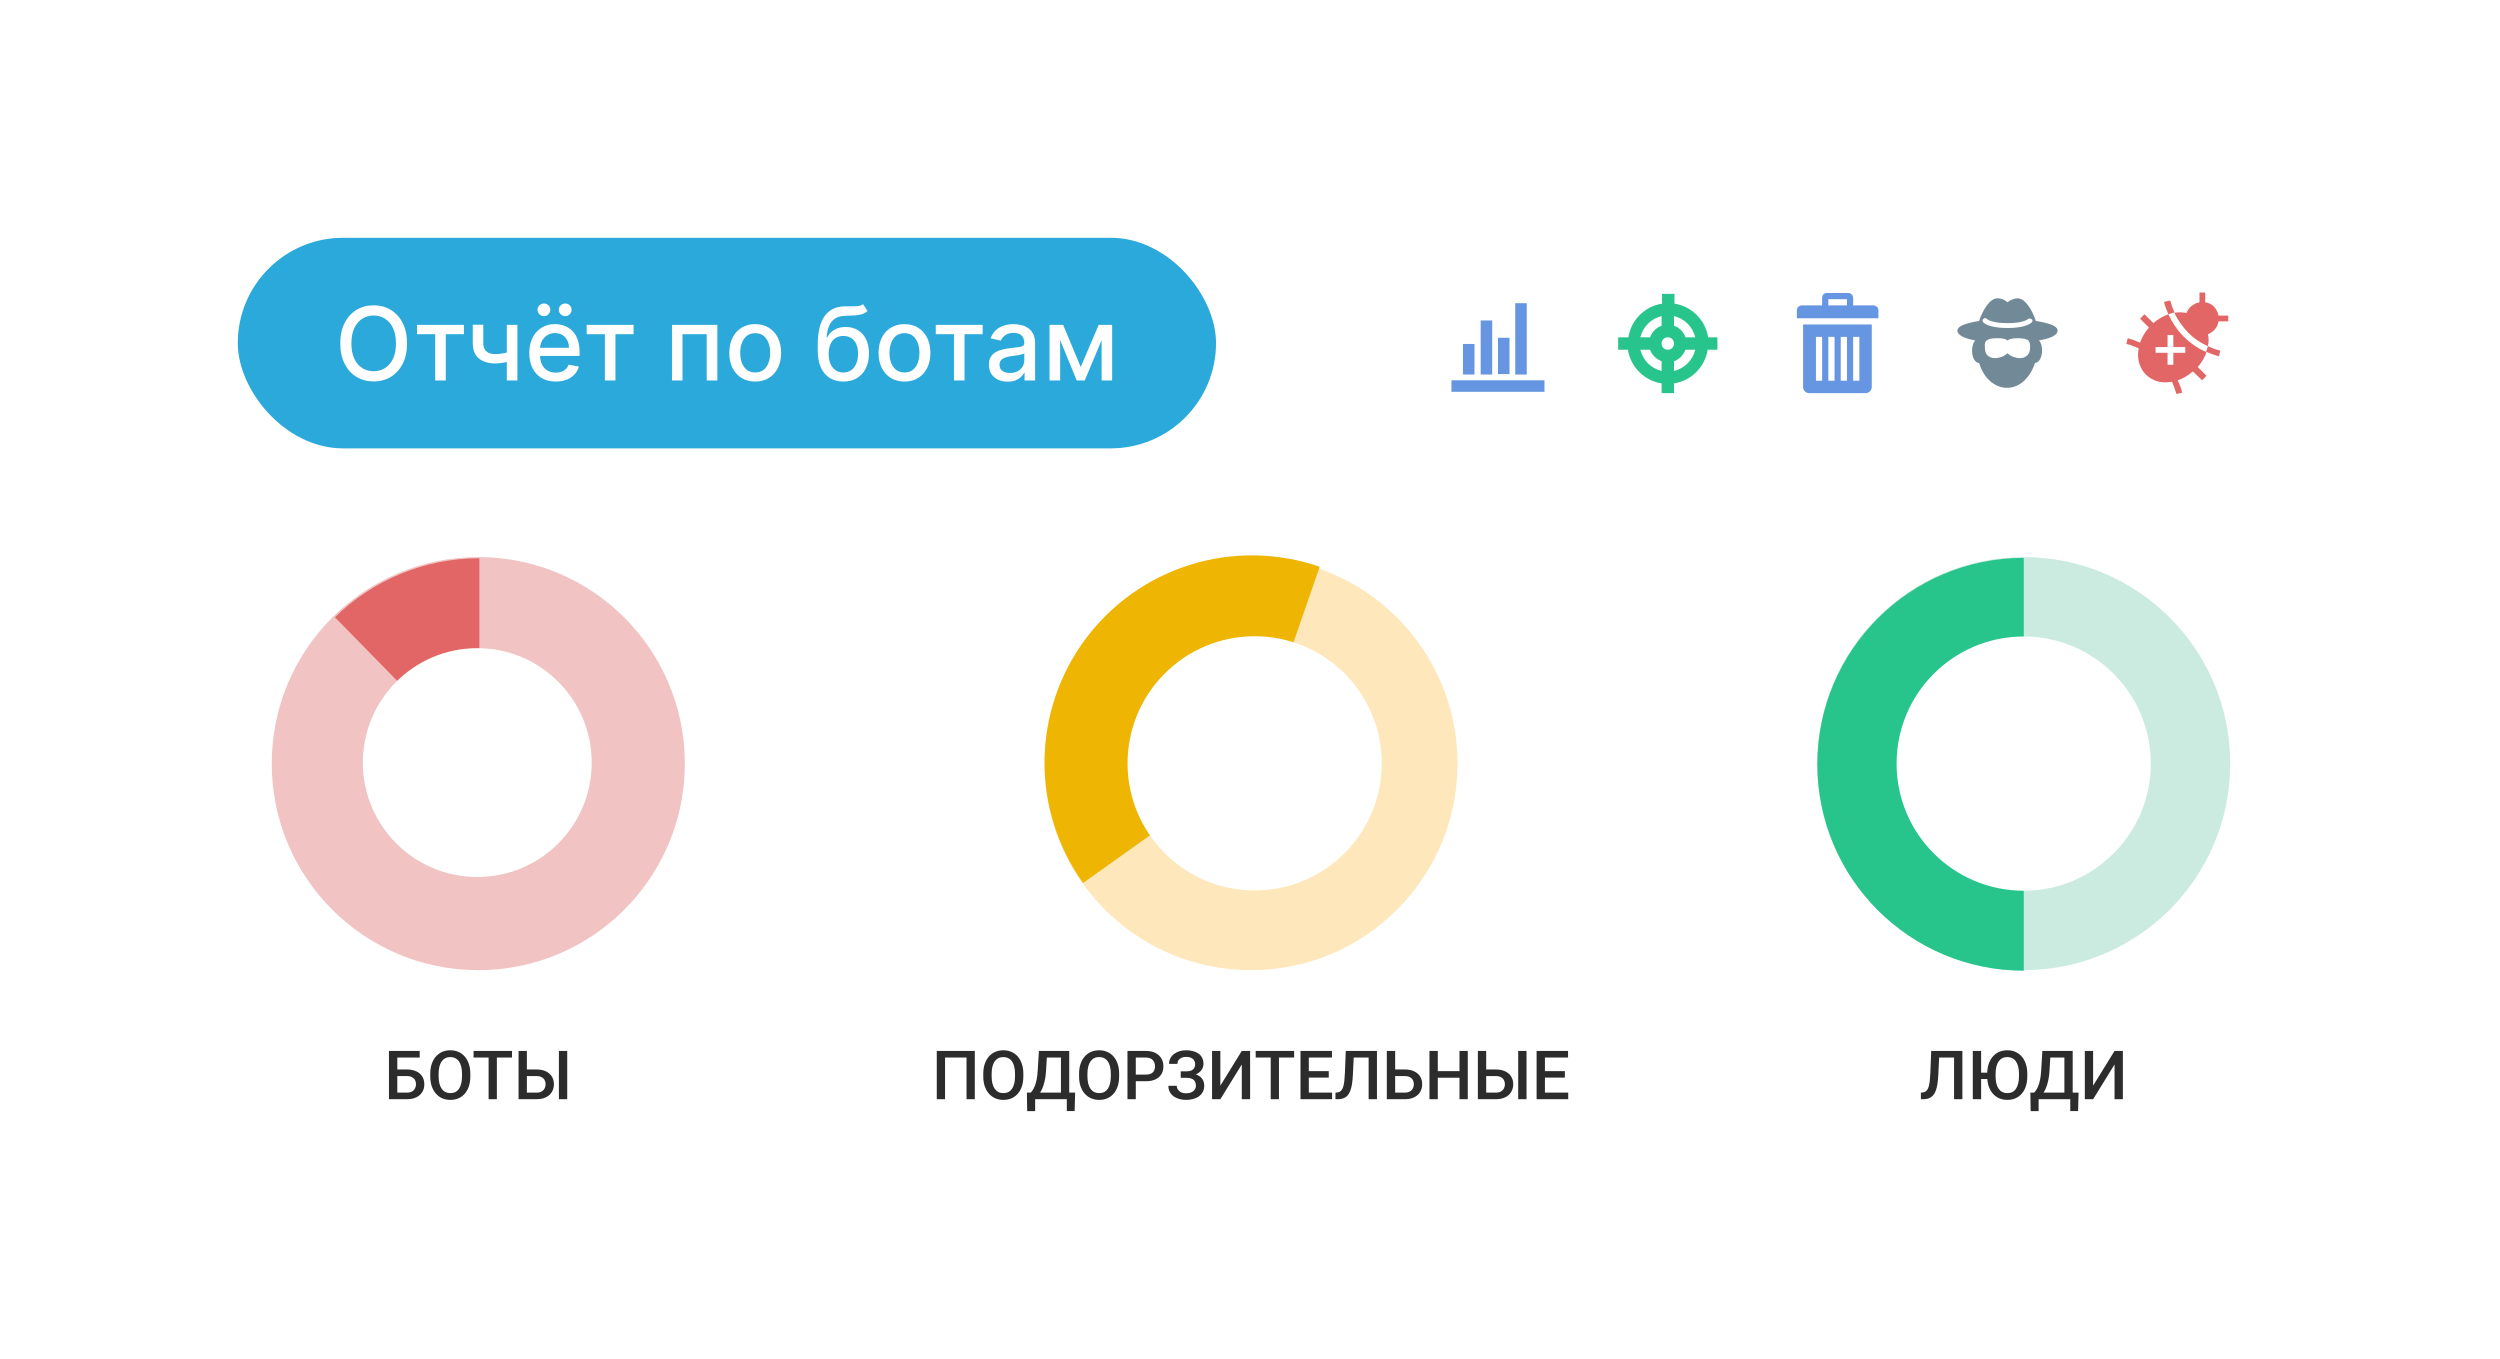 <svg width="368" height="200" viewBox="0 0 368 200" fill="none" xmlns="http://www.w3.org/2000/svg">
<g filter="url(#filter0_d_85_190)">
<rect x="20" y="20" width="328" height="160" rx="20" fill="white"/>
<rect x="35" y="35" width="144" height="31" rx="15.5" fill="#2CA9DB"/>
<path d="M59.916 50.545C59.916 51.71 59.703 52.712 59.277 53.55C58.851 54.384 58.266 55.027 57.524 55.478C56.786 55.925 55.946 56.149 55.005 56.149C54.06 56.149 53.217 55.925 52.474 55.478C51.736 55.027 51.154 54.383 50.727 53.544C50.301 52.706 50.088 51.707 50.088 50.545C50.088 49.381 50.301 48.381 50.727 47.547C51.154 46.709 51.736 46.066 52.474 45.618C53.217 45.167 54.06 44.942 55.005 44.942C55.946 44.942 56.786 45.167 57.524 45.618C58.266 46.066 58.851 46.709 59.277 47.547C59.703 48.381 59.916 49.381 59.916 50.545ZM58.286 50.545C58.286 49.658 58.142 48.91 57.855 48.303C57.57 47.692 57.18 47.23 56.683 46.918C56.189 46.602 55.63 46.444 55.005 46.444C54.376 46.444 53.815 46.602 53.322 46.918C52.828 47.23 52.437 47.692 52.15 48.303C51.865 48.91 51.724 49.658 51.724 50.545C51.724 51.433 51.865 52.182 52.15 52.793C52.437 53.401 52.828 53.862 53.322 54.178C53.815 54.491 54.376 54.647 55.005 54.647C55.63 54.647 56.189 54.491 56.683 54.178C57.18 53.862 57.57 53.401 57.855 52.793C58.142 52.182 58.286 51.433 58.286 50.545ZM61.382 49.193V47.818H68.285V49.193H65.617V56H64.061V49.193H61.382ZM76.157 47.818V56H74.602V47.818H76.157ZM75.481 51.616V52.99C75.236 53.09 74.976 53.179 74.703 53.257C74.429 53.331 74.142 53.39 73.84 53.432C73.538 53.475 73.224 53.496 72.897 53.496C71.885 53.496 71.081 53.25 70.484 52.756C69.888 52.259 69.589 51.499 69.589 50.476V47.802H71.139V50.476C71.139 50.863 71.21 51.178 71.352 51.419C71.494 51.66 71.697 51.838 71.96 51.952C72.222 52.065 72.535 52.122 72.897 52.122C73.376 52.122 73.819 52.078 74.224 51.989C74.632 51.897 75.051 51.772 75.481 51.616ZM81.802 56.165C80.996 56.165 80.302 55.993 79.719 55.648C79.14 55.3 78.693 54.812 78.377 54.184C78.064 53.551 77.908 52.811 77.908 51.962C77.908 51.124 78.064 50.386 78.377 49.746C78.693 49.107 79.133 48.608 79.698 48.25C80.266 47.891 80.93 47.712 81.69 47.712C82.152 47.712 82.599 47.788 83.032 47.941C83.466 48.093 83.855 48.333 84.199 48.66C84.543 48.986 84.815 49.411 85.014 49.933C85.213 50.451 85.312 51.082 85.312 51.824V52.389H78.808V51.195H83.752C83.752 50.776 83.666 50.405 83.496 50.082C83.326 49.755 83.086 49.498 82.777 49.31C82.471 49.121 82.113 49.027 81.701 49.027C81.253 49.027 80.863 49.137 80.529 49.358C80.199 49.574 79.943 49.858 79.762 50.21C79.584 50.558 79.496 50.936 79.496 51.344V52.277C79.496 52.824 79.591 53.289 79.783 53.672C79.978 54.056 80.25 54.349 80.598 54.551C80.946 54.75 81.353 54.849 81.818 54.849C82.12 54.849 82.395 54.807 82.644 54.722C82.892 54.633 83.107 54.501 83.288 54.327C83.469 54.153 83.608 53.939 83.704 53.683L85.211 53.955C85.09 54.398 84.874 54.787 84.561 55.121C84.252 55.451 83.864 55.709 83.395 55.894C82.93 56.075 82.399 56.165 81.802 56.165ZM80.066 46.534C79.813 46.534 79.593 46.442 79.405 46.258C79.217 46.069 79.123 45.853 79.123 45.608C79.123 45.341 79.217 45.119 79.405 44.942C79.593 44.764 79.813 44.675 80.066 44.675C80.332 44.675 80.554 44.764 80.731 44.942C80.912 45.119 81.003 45.341 81.003 45.608C81.003 45.853 80.912 46.069 80.731 46.258C80.554 46.442 80.332 46.534 80.066 46.534ZM83.198 46.534C82.945 46.534 82.725 46.442 82.537 46.258C82.349 46.069 82.255 45.853 82.255 45.608C82.255 45.341 82.349 45.119 82.537 44.942C82.725 44.764 82.945 44.675 83.198 44.675C83.464 44.675 83.686 44.764 83.864 44.942C84.045 45.119 84.135 45.341 84.135 45.608C84.135 45.853 84.045 46.069 83.864 46.258C83.686 46.442 83.464 46.534 83.198 46.534ZM86.358 49.193V47.818H93.261V49.193H90.592V56H89.037V49.193H86.358ZM98.915 56V47.818H105.59V56H104.029V49.193H100.465V56H98.915ZM111.165 56.165C110.398 56.165 109.729 55.989 109.157 55.638C108.586 55.286 108.142 54.794 107.826 54.162C107.51 53.53 107.352 52.791 107.352 51.946C107.352 51.098 107.51 50.355 107.826 49.72C108.142 49.084 108.586 48.591 109.157 48.239C109.729 47.887 110.398 47.712 111.165 47.712C111.933 47.712 112.602 47.887 113.174 48.239C113.745 48.591 114.189 49.084 114.505 49.72C114.821 50.355 114.979 51.098 114.979 51.946C114.979 52.791 114.821 53.53 114.505 54.162C114.189 54.794 113.745 55.286 113.174 55.638C112.602 55.989 111.933 56.165 111.165 56.165ZM111.171 54.828C111.668 54.828 112.08 54.697 112.407 54.434C112.733 54.171 112.975 53.821 113.131 53.385C113.291 52.948 113.371 52.467 113.371 51.941C113.371 51.419 113.291 50.94 113.131 50.503C112.975 50.062 112.733 49.709 112.407 49.443C112.08 49.176 111.668 49.043 111.171 49.043C110.67 49.043 110.255 49.176 109.924 49.443C109.598 49.709 109.354 50.062 109.195 50.503C109.038 50.94 108.96 51.419 108.96 51.941C108.96 52.467 109.038 52.948 109.195 53.385C109.354 53.821 109.598 54.171 109.924 54.434C110.255 54.697 110.67 54.828 111.171 54.828ZM127.039 44.771L127.7 45.778C127.455 46.002 127.176 46.162 126.863 46.258C126.554 46.35 126.197 46.408 125.793 46.433C125.388 46.455 124.924 46.474 124.402 46.492C123.813 46.51 123.328 46.637 122.948 46.875C122.568 47.11 122.275 47.458 122.069 47.919C121.867 48.377 121.735 48.953 121.675 49.645H121.776C122.043 49.137 122.412 48.758 122.884 48.505C123.36 48.253 123.895 48.127 124.488 48.127C125.148 48.127 125.736 48.278 126.251 48.58C126.766 48.882 127.17 49.324 127.465 49.906C127.763 50.485 127.913 51.194 127.913 52.032C127.913 52.88 127.756 53.614 127.444 54.231C127.135 54.849 126.698 55.327 126.134 55.664C125.572 55.998 124.91 56.165 124.147 56.165C123.383 56.165 122.717 55.993 122.149 55.648C121.585 55.3 121.146 54.785 120.833 54.104C120.525 53.422 120.37 52.58 120.37 51.579V50.769C120.37 48.898 120.704 47.49 121.371 46.545C122.039 45.6 123.037 45.116 124.365 45.091C124.795 45.08 125.178 45.078 125.516 45.086C125.853 45.089 126.148 45.073 126.4 45.038C126.656 44.999 126.869 44.91 127.039 44.771ZM124.152 54.828C124.596 54.828 124.978 54.716 125.297 54.492C125.62 54.265 125.869 53.944 126.043 53.528C126.217 53.113 126.304 52.623 126.304 52.058C126.304 51.504 126.217 51.034 126.043 50.647C125.869 50.26 125.62 49.965 125.297 49.762C124.974 49.556 124.587 49.453 124.136 49.453C123.802 49.453 123.504 49.512 123.241 49.629C122.978 49.743 122.753 49.912 122.565 50.135C122.38 50.359 122.236 50.633 122.133 50.956C122.034 51.275 121.98 51.643 121.973 52.058C121.973 52.903 122.167 53.576 122.554 54.077C122.945 54.578 123.477 54.828 124.152 54.828ZM133.138 56.165C132.371 56.165 131.702 55.989 131.13 55.638C130.558 55.286 130.114 54.794 129.798 54.162C129.482 53.53 129.324 52.791 129.324 51.946C129.324 51.098 129.482 50.355 129.798 49.72C130.114 49.084 130.558 48.591 131.13 48.239C131.702 47.887 132.371 47.712 133.138 47.712C133.905 47.712 134.575 47.887 135.146 48.239C135.718 48.591 136.162 49.084 136.478 49.72C136.794 50.355 136.952 51.098 136.952 51.946C136.952 52.791 136.794 53.53 136.478 54.162C136.162 54.794 135.718 55.286 135.146 55.638C134.575 55.989 133.905 56.165 133.138 56.165ZM133.143 54.828C133.641 54.828 134.053 54.697 134.379 54.434C134.706 54.171 134.947 53.821 135.104 53.385C135.263 52.948 135.343 52.467 135.343 51.941C135.343 51.419 135.263 50.94 135.104 50.503C134.947 50.062 134.706 49.709 134.379 49.443C134.053 49.176 133.641 49.043 133.143 49.043C132.643 49.043 132.227 49.176 131.897 49.443C131.57 49.709 131.327 50.062 131.167 50.503C131.011 50.94 130.933 51.419 130.933 51.941C130.933 52.467 131.011 52.948 131.167 53.385C131.327 53.821 131.57 54.171 131.897 54.434C132.227 54.697 132.643 54.828 133.143 54.828ZM137.744 49.193V47.818H144.648V49.193H141.979V56H140.424V49.193H137.744ZM148.333 56.181C147.814 56.181 147.345 56.085 146.926 55.894C146.507 55.698 146.175 55.416 145.93 55.047C145.689 54.677 145.568 54.224 145.568 53.688C145.568 53.227 145.657 52.847 145.834 52.548C146.012 52.25 146.252 52.014 146.553 51.84C146.855 51.666 147.193 51.534 147.566 51.446C147.938 51.357 148.318 51.289 148.705 51.243C149.195 51.186 149.593 51.14 149.899 51.105C150.204 51.066 150.426 51.004 150.564 50.918C150.703 50.833 150.772 50.695 150.772 50.503V50.466C150.772 50 150.641 49.64 150.378 49.384C150.119 49.129 149.732 49.001 149.217 49.001C148.681 49.001 148.258 49.12 147.949 49.358C147.644 49.592 147.432 49.853 147.315 50.141L145.818 49.8C145.996 49.303 146.255 48.901 146.596 48.596C146.941 48.287 147.336 48.063 147.784 47.925C148.231 47.783 148.702 47.712 149.195 47.712C149.522 47.712 149.868 47.751 150.234 47.829C150.604 47.903 150.948 48.042 151.268 48.244C151.591 48.447 151.855 48.736 152.061 49.113C152.267 49.485 152.37 49.97 152.37 50.567V56H150.815V54.881H150.751C150.648 55.087 150.493 55.29 150.287 55.489C150.081 55.688 149.817 55.853 149.494 55.984C149.171 56.115 148.784 56.181 148.333 56.181ZM148.679 54.903C149.119 54.903 149.496 54.816 149.808 54.642C150.124 54.468 150.364 54.24 150.527 53.96C150.694 53.676 150.778 53.372 150.778 53.049V51.994C150.721 52.051 150.611 52.104 150.447 52.154C150.287 52.2 150.105 52.241 149.899 52.277C149.693 52.309 149.492 52.339 149.297 52.367C149.101 52.392 148.938 52.413 148.807 52.431C148.498 52.47 148.215 52.536 147.96 52.628C147.708 52.721 147.505 52.854 147.352 53.028C147.203 53.198 147.129 53.425 147.129 53.709C147.129 54.104 147.274 54.402 147.566 54.604C147.857 54.803 148.228 54.903 148.679 54.903ZM159.083 54.029L161.725 47.818H163.1L159.674 56H158.492L155.136 47.818H156.494L159.083 54.029ZM156.052 47.818V56H154.492V47.818H156.052ZM162.157 56V47.818H163.707V56H162.157Z" fill="white"/>
<circle cx="70.403" cy="112.403" r="30.403" fill="#F1C3C3"/>
<path d="M70.565 91.056C64.705 91.056 59.392 93.4 55.513 97.201" stroke="#E26666" stroke-width="17.758"/>
<circle cx="70.255" cy="112.254" r="16.844" fill="white"/>
<path d="M61.78 154.697V155.674H58.474V161.807H57.254V154.697H61.78ZM58.103 157.427H59.891C60.431 157.427 60.893 157.518 61.277 157.7C61.661 157.879 61.954 158.132 62.156 158.457C62.358 158.783 62.459 159.162 62.459 159.595C62.459 159.92 62.402 160.218 62.288 160.488C62.174 160.758 62.006 160.993 61.785 161.191C61.564 161.387 61.294 161.538 60.974 161.646C60.659 161.753 60.297 161.807 59.891 161.807H57.254V154.697H58.484V160.835H59.891C60.2 160.835 60.454 160.778 60.652 160.664C60.851 160.547 60.997 160.394 61.092 160.205C61.189 160.016 61.238 159.81 61.238 159.585C61.238 159.367 61.189 159.168 61.092 158.989C60.997 158.81 60.851 158.667 60.652 158.56C60.454 158.452 60.2 158.398 59.891 158.398H58.103V157.427ZM69.231 158.057V158.447C69.231 158.984 69.161 159.466 69.021 159.893C68.881 160.319 68.681 160.682 68.421 160.981C68.164 161.281 67.854 161.51 67.493 161.67C67.132 161.826 66.731 161.904 66.292 161.904C65.856 161.904 65.457 161.826 65.096 161.67C64.737 161.51 64.427 161.281 64.163 160.981C63.899 160.682 63.694 160.319 63.548 159.893C63.404 159.466 63.333 158.984 63.333 158.447V158.057C63.333 157.52 63.404 157.039 63.548 156.616C63.691 156.19 63.893 155.827 64.153 155.527C64.417 155.225 64.728 154.995 65.086 154.839C65.447 154.679 65.846 154.6 66.282 154.6C66.722 154.6 67.122 154.679 67.483 154.839C67.845 154.995 68.156 155.225 68.416 155.527C68.676 155.827 68.876 156.19 69.016 156.616C69.16 157.039 69.231 157.52 69.231 158.057ZM68.006 158.447V158.047C68.006 157.65 67.967 157.3 67.889 156.997C67.814 156.691 67.701 156.436 67.552 156.23C67.405 156.022 67.225 155.866 67.01 155.762C66.795 155.654 66.552 155.601 66.282 155.601C66.012 155.601 65.771 155.654 65.559 155.762C65.348 155.866 65.167 156.022 65.017 156.23C64.871 156.436 64.759 156.691 64.681 156.997C64.602 157.3 64.563 157.65 64.563 158.047V158.447C64.563 158.844 64.602 159.196 64.681 159.502C64.759 159.808 64.873 160.067 65.022 160.278C65.175 160.487 65.358 160.645 65.569 160.752C65.781 160.856 66.022 160.908 66.292 160.908C66.565 160.908 66.808 160.856 67.019 160.752C67.231 160.645 67.41 160.487 67.556 160.278C67.703 160.067 67.814 159.808 67.889 159.502C67.967 159.196 68.006 158.844 68.006 158.447ZM73.138 154.697V161.807H71.922V154.697H73.138ZM75.369 154.697V155.674H69.71V154.697H75.369ZM77.176 157.427H78.968C79.508 157.427 79.969 157.518 80.35 157.7C80.734 157.879 81.027 158.132 81.228 158.457C81.433 158.783 81.536 159.162 81.536 159.595C81.536 159.92 81.477 160.218 81.36 160.488C81.246 160.758 81.079 160.993 80.857 161.191C80.636 161.387 80.366 161.538 80.047 161.646C79.731 161.753 79.371 161.807 78.968 161.807H76.331V154.697H77.556V160.835H78.968C79.277 160.835 79.531 160.778 79.729 160.664C79.928 160.547 80.074 160.394 80.169 160.205C80.266 160.016 80.315 159.81 80.315 159.585C80.315 159.367 80.266 159.168 80.169 158.989C80.074 158.81 79.928 158.667 79.729 158.56C79.531 158.452 79.277 158.398 78.968 158.398H77.176V157.427ZM83.494 154.697V161.807H82.269V154.697H83.494Z" fill="#2C2C2C"/>
<circle cx="184.145" cy="112.403" r="30.403" fill="#FEE7BA"/>
<path d="M166.977 124.593C164.364 120.925 162.985 116.522 163.039 112.019C163.092 107.516 164.575 103.147 167.273 99.542C169.971 95.936 173.745 93.282 178.051 91.962C182.356 90.641 186.969 90.723 191.225 92.195" stroke="#EFB503" stroke-width="18.555"/>
<circle cx="184.687" cy="112.364" r="18.71" fill="white"/>
<path d="M143.493 154.697V161.807H142.272V155.674H139.113V161.807H137.893V154.697H143.493ZM150.637 158.057V158.447C150.637 158.984 150.567 159.466 150.427 159.893C150.287 160.319 150.087 160.682 149.826 160.981C149.569 161.281 149.26 161.51 148.898 161.67C148.537 161.826 148.137 161.904 147.697 161.904C147.261 161.904 146.862 161.826 146.501 161.67C146.143 161.51 145.832 161.281 145.568 160.981C145.305 160.682 145.1 160.319 144.953 159.893C144.81 159.466 144.738 158.984 144.738 158.447V158.057C144.738 157.52 144.81 157.039 144.953 156.616C145.096 156.19 145.298 155.827 145.559 155.527C145.822 155.225 146.133 154.995 146.491 154.839C146.853 154.679 147.251 154.6 147.688 154.6C148.127 154.6 148.527 154.679 148.889 154.839C149.25 154.995 149.561 155.225 149.821 155.527C150.082 155.827 150.282 156.19 150.422 156.616C150.565 157.039 150.637 157.52 150.637 158.057ZM149.411 158.447V158.047C149.411 157.65 149.372 157.3 149.294 156.997C149.219 156.691 149.107 156.436 148.957 156.23C148.811 156.022 148.63 155.866 148.415 155.762C148.2 155.654 147.958 155.601 147.688 155.601C147.417 155.601 147.176 155.654 146.965 155.762C146.753 155.866 146.573 156.022 146.423 156.23C146.276 156.436 146.164 156.691 146.086 156.997C146.008 157.3 145.969 157.65 145.969 158.047V158.447C145.969 158.844 146.008 159.196 146.086 159.502C146.164 159.808 146.278 160.067 146.428 160.278C146.581 160.487 146.763 160.645 146.975 160.752C147.186 160.856 147.427 160.908 147.697 160.908C147.971 160.908 148.213 160.856 148.425 160.752C148.636 160.645 148.815 160.487 148.962 160.278C149.108 160.067 149.219 159.808 149.294 159.502C149.372 159.196 149.411 158.844 149.411 158.447ZM157.312 160.835V161.807H152.072V160.835H157.312ZM152.375 160.835V163.555H151.203L151.159 160.835H152.375ZM158.259 160.835L158.186 163.55H157.033V160.835H158.259ZM156.452 154.697V155.674H153.171V154.697H156.452ZM157.39 154.697V161.807H156.169V154.697H157.39ZM152.927 154.697H154.152L153.981 157.578C153.955 158.034 153.908 158.444 153.84 158.809C153.771 159.173 153.688 159.5 153.591 159.79C153.496 160.076 153.389 160.33 153.269 160.552C153.148 160.77 153.02 160.959 152.883 161.118C152.746 161.278 152.606 161.414 152.463 161.528C152.323 161.639 152.185 161.732 152.048 161.807H151.394V160.835H151.711C151.799 160.754 151.896 160.636 152.004 160.483C152.111 160.327 152.215 160.124 152.316 159.873C152.421 159.619 152.512 159.305 152.59 158.931C152.668 158.556 152.722 158.105 152.751 157.578L152.927 154.697ZM164.738 158.057V158.447C164.738 158.984 164.668 159.466 164.528 159.893C164.388 160.319 164.188 160.682 163.928 160.981C163.671 161.281 163.361 161.51 163 161.67C162.639 161.826 162.238 161.904 161.799 161.904C161.363 161.904 160.964 161.826 160.603 161.67C160.244 161.51 159.934 161.281 159.67 160.981C159.406 160.682 159.201 160.319 159.055 159.893C158.911 159.466 158.84 158.984 158.84 158.447V158.057C158.84 157.52 158.911 157.039 159.055 156.616C159.198 156.19 159.4 155.827 159.66 155.527C159.924 155.225 160.235 154.995 160.593 154.839C160.954 154.679 161.353 154.6 161.789 154.6C162.229 154.6 162.629 154.679 162.99 154.839C163.352 154.995 163.662 155.225 163.923 155.527C164.183 155.827 164.383 156.19 164.523 156.616C164.667 157.039 164.738 157.52 164.738 158.057ZM163.513 158.447V158.047C163.513 157.65 163.474 157.3 163.396 156.997C163.321 156.691 163.208 156.436 163.059 156.23C162.912 156.022 162.731 155.866 162.517 155.762C162.302 155.654 162.059 155.601 161.789 155.601C161.519 155.601 161.278 155.654 161.066 155.762C160.855 155.866 160.674 156.022 160.524 156.23C160.378 156.436 160.266 156.691 160.188 156.997C160.109 157.3 160.07 157.65 160.07 158.047V158.447C160.07 158.844 160.109 159.196 160.188 159.502C160.266 159.808 160.38 160.067 160.529 160.278C160.682 160.487 160.865 160.645 161.076 160.752C161.288 160.856 161.529 160.908 161.799 160.908C162.072 160.908 162.315 160.856 162.526 160.752C162.738 160.645 162.917 160.487 163.063 160.278C163.21 160.067 163.321 159.808 163.396 159.502C163.474 159.196 163.513 158.844 163.513 158.447ZM168.664 159.155H166.813V158.184H168.664C168.986 158.184 169.247 158.132 169.445 158.027C169.644 157.923 169.789 157.78 169.88 157.598C169.974 157.412 170.021 157.201 170.021 156.963C170.021 156.738 169.974 156.528 169.88 156.333C169.789 156.134 169.644 155.975 169.445 155.854C169.247 155.734 168.986 155.674 168.664 155.674H167.189V161.807H165.964V154.697H168.664C169.214 154.697 169.681 154.795 170.065 154.99C170.453 155.182 170.747 155.449 170.949 155.791C171.151 156.13 171.252 156.517 171.252 156.953C171.252 157.412 171.151 157.806 170.949 158.135C170.747 158.464 170.453 158.716 170.065 158.892C169.681 159.067 169.214 159.155 168.664 159.155ZM174.787 158.398H173.801V157.7H174.65C174.953 157.7 175.199 157.656 175.388 157.568C175.576 157.477 175.713 157.352 175.798 157.192C175.886 157.03 175.93 156.841 175.93 156.626C175.93 156.434 175.881 156.258 175.783 156.099C175.689 155.939 175.542 155.812 175.344 155.718C175.145 155.62 174.89 155.571 174.577 155.571C174.343 155.571 174.13 155.614 173.938 155.698C173.745 155.783 173.592 155.902 173.479 156.055C173.368 156.208 173.312 156.388 173.312 156.597H172.087C172.087 156.287 172.152 156.011 172.282 155.767C172.416 155.519 172.596 155.309 172.824 155.137C173.055 154.964 173.321 154.832 173.62 154.741C173.923 154.647 174.242 154.6 174.577 154.6C174.968 154.6 175.321 154.644 175.637 154.731C175.952 154.816 176.224 154.943 176.452 155.112C176.68 155.282 176.854 155.493 176.975 155.747C177.095 155.998 177.155 156.289 177.155 156.621C177.155 156.865 177.098 157.095 176.984 157.31C176.874 157.524 176.714 157.713 176.506 157.876C176.298 158.039 176.047 158.167 175.754 158.262C175.464 158.353 175.142 158.398 174.787 158.398ZM173.801 157.974H174.787C175.181 157.974 175.531 158.014 175.837 158.096C176.143 158.177 176.402 158.296 176.613 158.452C176.825 158.608 176.986 158.802 177.097 159.033C177.207 159.261 177.263 159.523 177.263 159.819C177.263 160.151 177.196 160.448 177.062 160.708C176.932 160.965 176.747 161.183 176.506 161.362C176.265 161.541 175.98 161.676 175.651 161.768C175.326 161.859 174.968 161.904 174.577 161.904C174.261 161.904 173.949 161.865 173.64 161.787C173.334 161.706 173.055 161.582 172.805 161.416C172.557 161.247 172.359 161.032 172.209 160.771C172.059 160.511 171.984 160.199 171.984 159.834H173.215C173.215 160.036 173.272 160.221 173.386 160.391C173.503 160.557 173.662 160.69 173.864 160.791C174.069 160.889 174.307 160.938 174.577 160.938C174.886 160.938 175.148 160.889 175.363 160.791C175.581 160.693 175.747 160.56 175.861 160.391C175.979 160.221 176.037 160.031 176.037 159.819C176.037 159.618 176.006 159.443 175.944 159.297C175.886 159.147 175.798 159.027 175.681 158.936C175.563 158.841 175.419 158.771 175.246 158.726C175.074 158.68 174.875 158.657 174.65 158.657H173.801V157.974ZM179.636 159.81L182.79 154.697H184.016V161.807H182.79V156.689L179.636 161.807H178.415V154.697H179.636V159.81ZM188.264 154.697V161.807H187.048V154.697H188.264ZM190.495 154.697V155.674H184.836V154.697H190.495ZM196.086 160.835V161.807H192.312V160.835H196.086ZM192.658 154.697V161.807H191.433V154.697H192.658ZM195.593 157.666V158.623H192.312V157.666H195.593ZM196.062 154.697V155.674H192.312V154.697H196.062ZM201.75 154.697V155.674H198.342V154.697H201.75ZM202.688 154.697V161.807H201.462V154.697H202.688ZM198.098 154.697H199.313L199.143 158.228C199.12 158.745 199.076 159.201 199.011 159.595C198.946 159.989 198.858 160.326 198.747 160.605C198.636 160.885 198.496 161.115 198.327 161.294C198.158 161.47 197.954 161.6 197.717 161.685C197.482 161.766 197.207 161.807 196.892 161.807H196.579V160.835L196.77 160.82C196.942 160.807 197.09 160.767 197.214 160.698C197.341 160.627 197.448 160.522 197.536 160.386C197.624 160.246 197.697 160.065 197.756 159.844C197.814 159.622 197.86 159.352 197.893 159.033C197.928 158.714 197.954 158.341 197.971 157.915L198.098 154.697ZM204.987 157.427H206.774C207.315 157.427 207.777 157.518 208.161 157.7C208.545 157.879 208.838 158.132 209.04 158.457C209.242 158.783 209.343 159.162 209.343 159.595C209.343 159.92 209.286 160.218 209.172 160.488C209.058 160.758 208.89 160.993 208.669 161.191C208.448 161.387 208.177 161.538 207.858 161.646C207.543 161.753 207.181 161.807 206.774 161.807H204.138V154.697H205.368V160.835H206.774C207.084 160.835 207.338 160.778 207.536 160.664C207.735 160.547 207.881 160.394 207.976 160.205C208.073 160.016 208.122 159.81 208.122 159.585C208.122 159.367 208.073 159.168 207.976 158.989C207.881 158.81 207.735 158.667 207.536 158.56C207.338 158.452 207.084 158.398 206.774 158.398H204.987V157.427ZM215.114 157.666V158.638H211.34V157.666H215.114ZM211.643 154.697V161.807H210.417V154.697H211.643ZM216.057 154.697V161.807H214.836V154.697H216.057ZM218.386 157.427H220.178C220.718 157.427 221.179 157.518 221.56 157.7C221.944 157.879 222.237 158.132 222.438 158.457C222.644 158.783 222.746 159.162 222.746 159.595C222.746 159.92 222.688 160.218 222.57 160.488C222.456 160.758 222.289 160.993 222.067 161.191C221.846 161.387 221.576 161.538 221.257 161.646C220.941 161.753 220.581 161.807 220.178 161.807H217.541V154.697H218.767V160.835H220.178C220.487 160.835 220.741 160.778 220.939 160.664C221.138 160.547 221.285 160.394 221.379 160.205C221.477 160.016 221.525 159.81 221.525 159.585C221.525 159.367 221.477 159.168 221.379 158.989C221.285 158.81 221.138 158.667 220.939 158.56C220.741 158.452 220.487 158.398 220.178 158.398H218.386V157.427ZM224.704 154.697V161.807H223.479V154.697H224.704ZM230.842 160.835V161.807H227.067V160.835H230.842ZM227.414 154.697V161.807H226.188V154.697H227.414ZM230.349 157.666V158.623H227.067V157.666H230.349ZM230.817 154.697V155.674H227.067V154.697H230.817Z" fill="#2C2C2C"/>
<circle cx="297.887" cy="112.403" r="30.403" fill="#CCEBE0"/>
<path d="M297.901 134.013C286.022 134.013 276.393 124.383 276.393 112.505C276.393 100.626 286.022 90.997 297.901 90.997" stroke="#27C58B" stroke-width="17.758"/>
<circle cx="297.886" cy="112.403" r="18.71" fill="white"/>
<path d="M287.926 154.697V155.674H284.517V154.697H287.926ZM288.863 154.697V161.807H287.638V154.697H288.863ZM284.273 154.697H285.489L285.318 158.228C285.295 158.745 285.252 159.201 285.186 159.595C285.121 159.989 285.033 160.326 284.923 160.605C284.812 160.885 284.672 161.115 284.503 161.294C284.334 161.47 284.13 161.6 283.892 161.685C283.658 161.766 283.383 161.807 283.067 161.807H282.755V160.835L282.945 160.82C283.118 160.807 283.266 160.767 283.39 160.698C283.517 160.627 283.624 160.522 283.712 160.386C283.8 160.246 283.873 160.065 283.932 159.844C283.99 159.622 284.036 159.352 284.068 159.033C284.104 158.714 284.13 158.341 284.146 157.915L284.273 154.697ZM291.622 154.697V161.807H290.396V154.697H291.622ZM293.106 157.896V158.833H291.28V157.896H293.106ZM298.419 158.057V158.447C298.419 158.984 298.349 159.466 298.209 159.893C298.069 160.319 297.869 160.682 297.608 160.981C297.348 161.281 297.037 161.51 296.676 161.67C296.318 161.826 295.917 161.904 295.475 161.904C295.042 161.904 294.644 161.826 294.283 161.67C293.922 161.51 293.609 161.281 293.346 160.981C293.082 160.682 292.878 160.319 292.735 159.893C292.592 159.466 292.52 158.984 292.52 158.447V158.057C292.52 157.52 292.592 157.039 292.735 156.616C292.878 156.19 293.08 155.827 293.341 155.527C293.601 155.225 293.912 154.995 294.273 154.839C294.635 154.679 295.032 154.6 295.465 154.6C295.907 154.6 296.309 154.679 296.671 154.839C297.032 154.995 297.343 155.225 297.603 155.527C297.864 155.827 298.064 156.19 298.204 156.616C298.347 157.039 298.419 157.52 298.419 158.057ZM297.193 158.447V158.047C297.193 157.65 297.154 157.3 297.076 156.997C296.998 156.691 296.886 156.436 296.739 156.23C296.593 156.022 296.412 155.866 296.197 155.762C295.982 155.654 295.738 155.601 295.465 155.601C295.198 155.601 294.959 155.654 294.747 155.762C294.535 155.866 294.355 156.022 294.205 156.23C294.058 156.436 293.946 156.691 293.868 156.997C293.79 157.3 293.751 157.65 293.751 158.047V158.447C293.751 158.844 293.79 159.196 293.868 159.502C293.946 159.808 294.06 160.067 294.21 160.278C294.363 160.487 294.545 160.645 294.757 160.752C294.968 160.856 295.208 160.908 295.475 160.908C295.751 160.908 295.995 160.856 296.207 160.752C296.419 160.645 296.598 160.487 296.744 160.278C296.891 160.067 297.001 159.808 297.076 159.502C297.154 159.196 297.193 158.844 297.193 158.447ZM305.02 160.835V161.807H299.781V160.835H305.02ZM300.084 160.835V163.555H298.912L298.868 160.835H300.084ZM305.968 160.835L305.894 163.55H304.742V160.835H305.968ZM304.161 154.697V155.674H300.88V154.697H304.161ZM305.099 154.697V161.807H303.878V154.697H305.099ZM300.636 154.697H301.861L301.69 157.578C301.664 158.034 301.617 158.444 301.549 158.809C301.48 159.173 301.397 159.5 301.3 159.79C301.205 160.076 301.098 160.33 300.977 160.552C300.857 160.77 300.728 160.959 300.592 161.118C300.455 161.278 300.315 161.414 300.172 161.528C300.032 161.639 299.893 161.732 299.757 161.807H299.102V160.835H299.42C299.508 160.754 299.605 160.636 299.713 160.483C299.82 160.327 299.924 160.124 300.025 159.873C300.129 159.619 300.221 159.305 300.299 158.931C300.377 158.556 300.431 158.105 300.46 157.578L300.636 154.697ZM308.106 159.81L311.261 154.697H312.486V161.807H311.261V156.689L308.106 161.807H306.886V154.697H308.106V159.81Z" fill="#2C2C2C"/>
<path d="M213.652 55.979H227.348V57.674H213.652V55.979ZM215.348 50.631H217.044V55.131H215.348V50.631ZM217.957 47.174H219.652V55.131H217.957V47.174ZM220.5 49.718H222.196V55.066H220.5V49.718ZM223.044 44.631H224.739V55.131H223.044V44.631Z" fill="#6695E2"/>
<g clip-path="url(#clip0_85_190)">
<path d="M252.869 49.653H251.434C251.043 47.109 249.021 45.088 246.478 44.697V43.262H244.652V44.697C242.108 45.088 240.087 47.109 239.695 49.653H238.195V51.479H239.63C240.021 54.023 242.043 56.044 244.587 56.436V57.87H246.413V56.436C248.956 56.044 250.978 54.023 251.369 51.479H252.804V49.653H252.869ZM249.543 49.653H248.108C247.847 48.87 247.195 48.218 246.413 47.957V46.523C247.978 46.914 249.152 48.088 249.543 49.653ZM245.5 51.479C244.978 51.479 244.587 51.088 244.587 50.566C244.587 50.044 244.978 49.653 245.5 49.653C246.021 49.653 246.413 50.044 246.413 50.566C246.413 51.088 246.021 51.479 245.5 51.479ZM244.587 46.523V47.957C243.804 48.218 243.152 48.87 242.891 49.653H241.456C241.847 48.088 243.021 46.914 244.587 46.523ZM241.456 51.479H242.891C243.152 52.262 243.804 52.849 244.587 53.175V54.609C243.021 54.218 241.847 53.044 241.456 51.479ZM246.413 54.609V53.175C247.195 52.914 247.782 52.262 248.108 51.479H249.543C249.152 53.044 247.978 54.218 246.413 54.609Z" fill="#27C58B"/>
</g>
<path d="M265.414 47.762V56.957C265.414 57.479 265.805 57.87 266.327 57.87H274.61C275.131 57.87 275.523 57.479 275.523 56.957V47.762H265.414ZM268.218 56.044H267.305V49.588H268.218V56.044ZM270.044 56.044H269.131V49.588H270.044V56.044ZM271.871 56.044H270.958V49.588H271.871V56.044ZM273.697 56.044H272.784V49.588H273.697V56.044Z" fill="#6695E2"/>
<path d="M275.783 44.957H272.783V43.848C272.783 43.457 272.457 43.131 272.065 43.131H268.87C268.478 43.131 268.217 43.457 268.217 43.848V44.957H265.217C264.826 44.957 264.5 45.283 264.5 45.674V46.848H276.5V45.674C276.5 45.283 276.174 44.957 275.783 44.957ZM271.87 44.957H269.13V44.044H271.87V44.957Z" fill="#6695E2"/>
<g clip-path="url(#clip1_85_190)">
<path d="M302.872 48.675C302.872 48.218 302.481 47.697 299.676 47.24C299.089 45.479 298.046 43.914 297.002 43.914C296.35 43.914 295.828 44.24 295.502 44.501C295.242 44.24 294.72 43.914 294.002 43.914C292.959 43.914 291.915 45.479 291.328 47.24C288.589 47.697 288.133 48.218 288.133 48.675C288.133 49.392 289.307 49.849 290.742 50.11C290.481 50.436 290.285 50.958 290.285 51.61C290.285 52.653 290.742 53.436 291.328 53.436C291.981 55.653 293.611 57.088 295.437 57.088C297.263 57.088 298.828 55.653 299.546 53.436C300.133 53.371 300.589 52.653 300.589 51.61C300.589 50.958 300.459 50.436 300.133 50.11C301.698 49.849 302.872 49.392 302.872 48.675ZM298.828 51.023C298.828 51.088 298.828 51.153 298.828 51.218C298.828 52.132 298.242 52.718 297.328 52.718C296.742 52.718 295.959 52.458 295.502 52.001C295.046 52.458 294.263 52.718 293.676 52.718C292.763 52.718 292.176 52.197 292.176 51.218C292.176 51.153 292.176 51.088 292.176 51.023C292.176 50.762 292.111 50.436 292.372 50.175C292.633 49.914 293.089 49.784 294.002 49.784C294.72 49.784 295.176 49.849 295.502 50.11C295.763 49.914 296.22 49.784 297.002 49.784C297.915 49.784 298.372 49.914 298.633 50.175C298.828 50.436 298.828 50.762 298.828 51.023ZM299.089 47.436C299.024 47.501 298.307 48.284 295.502 48.284C292.698 48.284 291.981 47.501 291.915 47.436C291.785 47.305 291.785 47.044 291.981 46.914C292.111 46.784 292.372 46.784 292.502 46.979C292.502 46.979 293.155 47.566 295.502 47.566C297.915 47.566 298.502 46.979 298.502 46.979C298.633 46.849 298.894 46.849 299.024 46.979C299.22 47.044 299.22 47.305 299.089 47.436Z" fill="#728A97"/>
</g>
<g clip-path="url(#clip2_85_190)">
<path d="M324.152 55.977L324.804 55.325L323.5 54.021C324.087 53.369 324.543 52.586 324.804 51.804C325.391 52.065 325.978 52.26 326.63 52.456L326.826 51.608C326.174 51.477 325.587 51.217 325 50.956C325 50.825 325.065 50.695 325.065 50.63C325.13 50.108 325.13 49.651 325 49.195C325.326 49.065 325.652 48.869 325.913 48.608C326.304 48.217 326.5 47.76 326.565 47.304H328V46.456H326.565C326.5 45.999 326.239 45.543 325.913 45.151C325.587 44.76 325.065 44.565 324.609 44.499V43.065H323.761V44.499C323.304 44.565 322.848 44.825 322.457 45.151C322.196 45.412 322 45.673 321.87 46.065C321.413 45.999 320.957 45.934 320.435 45.999C320.304 45.999 320.174 45.999 320.109 46.065C319.848 45.477 319.652 44.891 319.457 44.238L318.543 44.434C318.674 45.086 318.935 45.673 319.196 46.26C318.413 46.521 317.63 46.977 316.978 47.565L315.674 46.26L315.022 46.912L316.326 48.217C315.739 48.869 315.283 49.651 315.022 50.434C314.435 50.173 313.848 49.977 313.196 49.782L313 50.63C313.652 50.76 314.239 51.021 314.826 51.282C314.826 51.412 314.761 51.543 314.761 51.608C314.565 52.977 315.022 54.282 315.87 55.13C316.783 56.043 318.022 56.434 319.391 56.238C319.522 56.238 319.652 56.238 319.717 56.173C319.978 56.76 320.174 57.347 320.37 57.999L321.217 57.804C321.087 57.151 320.826 56.565 320.565 55.977C321.348 55.717 322.13 55.26 322.783 54.673L324.152 55.977ZM320.043 45.999C320.565 47.108 321.217 48.021 322.065 48.934C322.913 49.782 323.826 50.434 325 50.956L324.739 51.804C323.5 51.282 322.391 50.499 321.413 49.521C320.5 48.608 319.717 47.434 319.196 46.26L320.043 45.999ZM319.065 53.695V51.934H317.304V51.086H319.065V49.325H319.913V51.086H321.674V51.934H319.913V53.695H319.065Z" fill="#E26666"/>
</g>
</g>
<defs>
<filter id="filter0_d_85_190" x="0" y="0" width="368" height="200" filterUnits="userSpaceOnUse" color-interpolation-filters="sRGB">
<feFlood flood-opacity="0" result="BackgroundImageFix"/>
<feColorMatrix in="SourceAlpha" type="matrix" values="0 0 0 0 0 0 0 0 0 0 0 0 0 0 0 0 0 0 127 0" result="hardAlpha"/>
<feOffset/>
<feGaussianBlur stdDeviation="10"/>
<feComposite in2="hardAlpha" operator="out"/>
<feColorMatrix type="matrix" values="0 0 0 0 0.716 0 0 0 0 0.869 0 0 0 0 1 0 0 0 1 0"/>
<feBlend mode="normal" in2="BackgroundImageFix" result="effect1_dropShadow_85_190"/>
<feBlend mode="normal" in="SourceGraphic" in2="effect1_dropShadow_85_190" result="shape"/>
</filter>
<clipPath id="clip0_85_190">
<rect width="15" height="15" fill="white" transform="translate(238 43)"/>
</clipPath>
<clipPath id="clip1_85_190">
<rect width="15" height="15" fill="white" transform="translate(288 43)"/>
</clipPath>
<clipPath id="clip2_85_190">
<rect width="15" height="15" fill="white" transform="translate(313 43)"/>
</clipPath>
</defs>
</svg>

